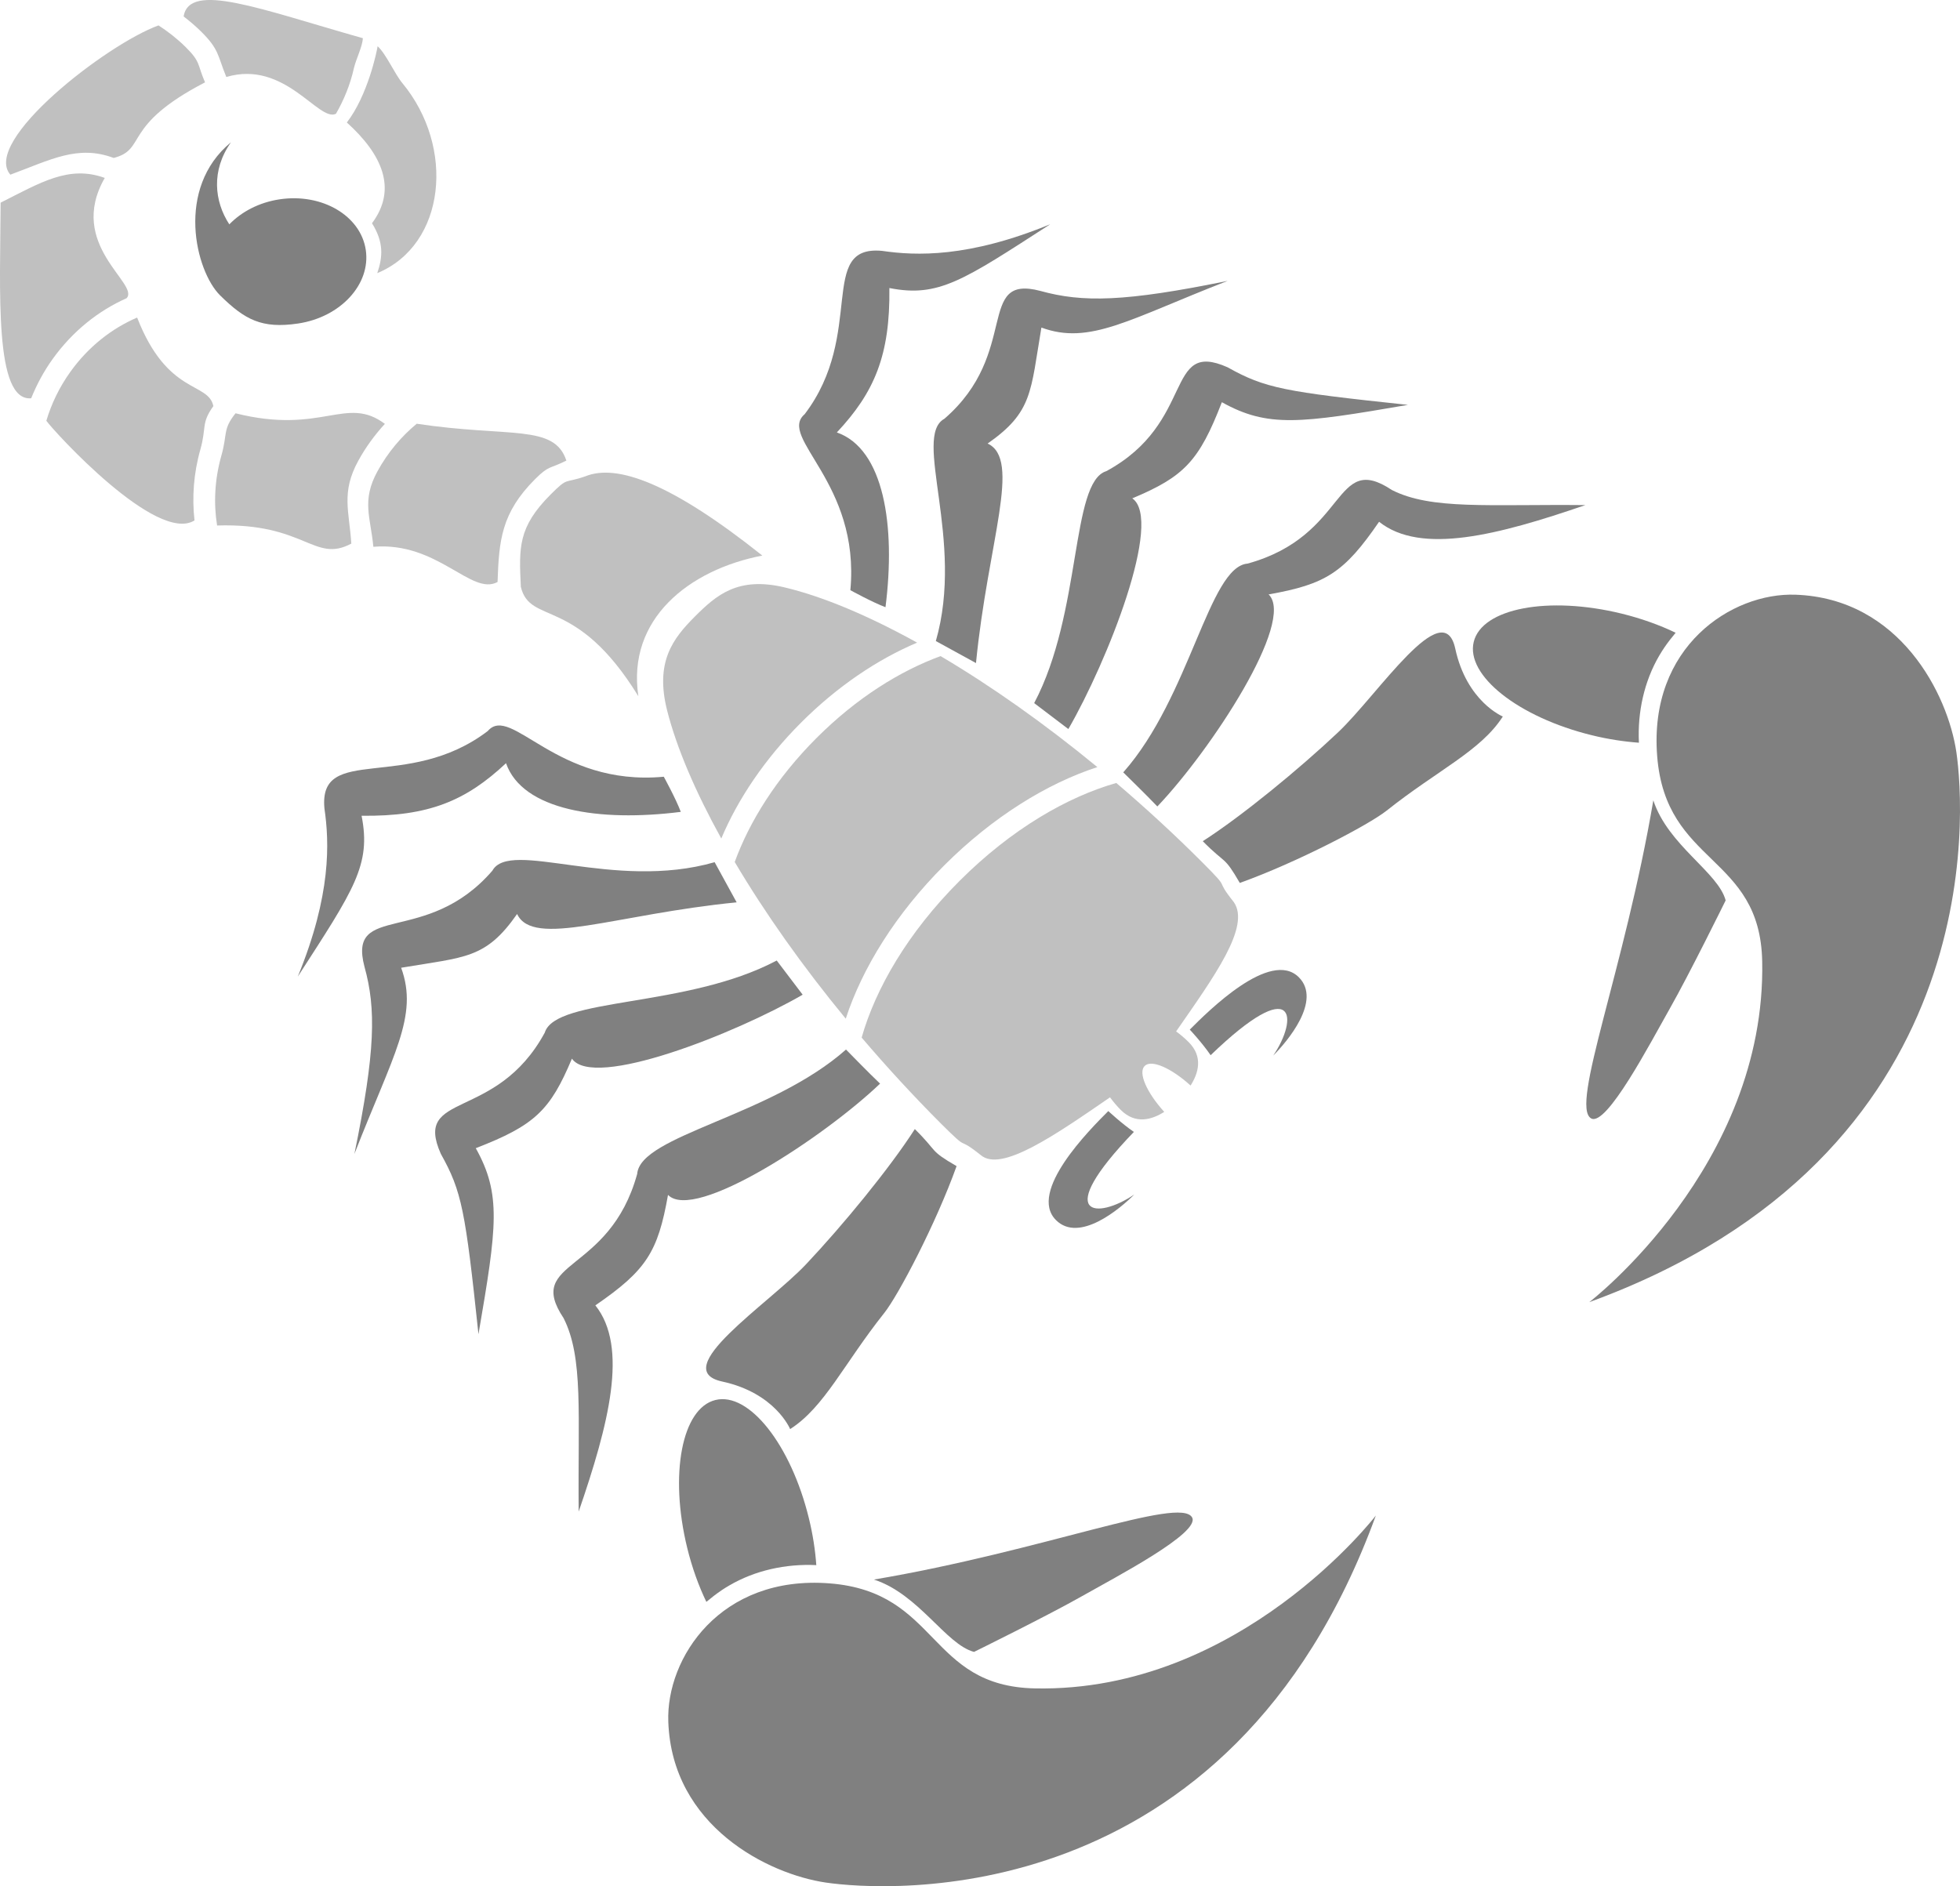 <?xml version="1.0" encoding="utf-8"?>
<!DOCTYPE svg PUBLIC "-//W3C//DTD SVG 1.1//EN" "http://www.w3.org/Graphics/SVG/1.1/DTD/svg11.dtd">
<svg version="1.1" id="Layer_1" xmlns="http://www.w3.org/2000/svg" xmlns:xlink="http://www.w3.org/1999/xlink" x="0px" y="0px"
	 width="135.182px" height="130.113px" viewBox="0 0 135.182 130.113" enable-background="new 0 0 135.182 130.113"
	 xml:space="preserve">
<path fill="#808080" d="M46.954,56.004c-0.326-0.884-1.172-2.424-1.172-2.424c-7.443,0.694-10.516-5.04-12.142-3.151
	c-5.553,4.223-11.69,0.852-11.263,5.342c0.34,2.335,0.481,5.949-1.838,11.595c3.896-6.033,5.066-7.708,4.4-11.094
	c4.65,0.056,7.203-1.041,9.961-3.625C36.035,55.893,41.318,56.718,46.954,56.004z"/>
<path fill="#808080" d="M50.807,62.245c-0.464-0.843-1.518-2.77-1.518-2.77c-6.961,2.004-14.113-1.62-15.331,0.587
	c-4.551,5.269-10.007,2.13-8.818,6.632c0.803,2.898,0.757,5.818-0.697,12.91c2.656-6.829,4.447-9.512,3.224-12.847
	c4.435-0.752,5.822-0.595,7.998-3.708C36.77,65.404,42.423,63.073,50.807,62.245z"/>
<path fill="#808080" d="M55.36,68.616c-0.593-0.773-1.789-2.358-1.789-2.358c-6.24,3.308-15.247,2.507-16,4.979
	c-3.362,6.195-9.11,3.988-7.166,8.36c1.447,2.586,1.688,3.892,2.595,12.439c1.278-7.438,1.585-9.656-0.186-12.833
	c4.071-1.574,5.133-2.606,6.632-6.176C40.938,75.172,50.701,71.31,55.36,68.616z"/>
<path fill="#808080" d="M60.699,74.751c-0.713-0.673-2.35-2.352-2.35-2.352c-5.216,4.62-14.186,5.908-14.401,8.576
	c-1.927,6.989-7.78,5.888-5.076,9.954c1.379,2.724,0.976,6.625,1.04,13.342c2.068-6.015,3.453-11.339,1.15-14.225
	c3.521-2.418,4.313-3.683,5.011-7.62C47.91,84.316,56.849,78.427,60.699,74.751z"/>
<path fill="#808080" d="M94.892,104.545c0,0-9.367,12.203-23.498,11.924c-7.4-0.143-6.615-6.65-14.169-7.245
	c-7.552-0.591-11.291,5.152-11.132,9.544c0.254,7.197,6.874,10.511,10.87,11.095C60.958,130.449,84.813,132.181,94.892,104.545z"/>
<path fill="#808080" d="M67.179,113.951c-1.944-0.516-3.792-3.975-6.902-4.991c11.696-1.982,21.109-5.763,21.941-4.287
	c0.596,1.056-5.219,4.089-7.586,5.43C72.245,111.458,67.179,113.951,67.179,113.951z"/>
<path fill="#808080" d="M56.301,107.965c-2.108-0.104-4.235,0.369-5.997,1.4c-0.191,0.108-0.374,0.225-0.551,0.344
	c-0.369,0.253-0.711,0.518-1.035,0.791c-0.532-1.104-0.985-2.357-1.32-3.722c-1.241-5.068-0.371-9.637,1.947-10.204
	c2.314-0.569,5.2,3.079,6.441,8.147C56.062,105.841,56.228,106.933,56.301,107.965z"/>
<path fill="#808080" d="M54.496,98.581c2.375-1.522,3.688-4.484,6.497-8.017c0.962-1.212,3.557-6.146,4.983-10.123
	c-1.93-1.119-1.24-0.938-2.88-2.555c-1.738,2.709-4.982,6.656-7.501,9.324c-2.629,2.782-9.581,7.269-5.782,8.091
	C53.475,96.092,54.496,98.581,54.496,98.581z"/>
<path fill="#808080" d="M61.073,41.885c-0.883-0.327-2.423-1.173-2.423-1.173c0.693-7.443-5.04-10.517-3.151-12.142
	c4.223-5.555,0.85-11.69,5.342-11.264c2.335,0.341,5.947,0.482,11.595-1.837c-6.032,3.896-7.708,5.066-11.095,4.4
	c0.058,4.65-1.04,7.203-3.624,9.961C60.962,30.965,61.788,36.249,61.073,41.885z"/>
<path fill="#808080" d="M67.314,45.739c-0.843-0.465-2.769-1.518-2.769-1.518c2.004-6.963-1.623-14.113,0.586-15.331
	c5.269-4.552,2.13-10.007,6.631-8.82c2.899,0.804,5.819,0.758,12.909-0.696c-6.827,2.656-9.51,4.448-12.845,3.222
	c-0.753,4.436-0.595,5.824-3.709,8C70.473,31.701,68.141,37.354,67.314,45.739z"/>
<path fill="#808080" d="M73.685,50.291c-0.773-0.593-2.358-1.79-2.358-1.79c3.306-6.24,2.506-15.247,4.977-16
	c6.198-3.36,3.989-9.109,8.362-7.165c2.586,1.447,3.892,1.687,12.439,2.593c-7.438,1.279-9.656,1.586-12.833-0.184
	c-1.574,4.071-2.606,5.133-6.177,6.632C80.242,35.871,76.379,45.631,73.685,50.291z"/>
<path fill="#808080" d="M79.822,55.631c-0.674-0.715-2.351-2.351-2.351-2.351c4.618-5.217,5.906-14.187,8.574-14.402
	c6.989-1.926,5.888-7.78,9.954-5.076c2.724,1.378,6.625,0.976,13.342,1.04c-6.015,2.069-11.339,3.453-14.225,1.15
	c-2.418,3.521-3.683,4.312-7.619,5.011C89.384,42.84,83.497,51.779,79.822,55.631z"/>
<path fill="#808080" d="M109.616,89.823c0,0,12.202-9.366,11.924-23.5c-0.144-7.398-6.653-6.613-7.244-14.167
	c-0.595-7.553,5.15-11.291,9.542-11.132c7.197,0.256,10.511,6.874,11.095,10.87C135.518,55.89,137.25,79.744,109.616,89.823z"/>
<path fill="#808080" d="M119.019,62.111c-0.515-1.945-3.974-3.793-4.988-6.903c-1.985,11.696-5.766,21.109-4.289,21.941
	c1.056,0.596,4.089-5.22,5.43-7.586C116.528,67.174,119.019,62.111,119.019,62.111z"/>
<path fill="#808080" d="M113.037,51.234c-0.106-2.111,0.367-4.236,1.396-5.998c0.112-0.191,0.227-0.373,0.346-0.552
	c0.252-0.369,0.52-0.712,0.791-1.036c-1.104-0.53-2.357-0.984-3.722-1.319c-5.068-1.241-9.637-0.369-10.204,1.947
	s3.08,5.2,8.147,6.443C110.911,50.993,112.002,51.157,113.037,51.234z"/>
<path fill="#808080" d="M103.65,49.426c-1.522,2.375-4.485,3.688-8.019,6.497c-1.21,0.962-6.145,3.557-10.121,4.983
	c-1.119-1.93-0.938-1.24-2.554-2.879c2.708-1.739,6.655-4.983,9.323-7.502c2.782-2.628,7.269-9.582,8.091-5.781
	C101.162,48.407,103.65,49.426,103.65,49.426z"/>
<path fill="#C0C0C0" d="M7.842,10.896c2.322-0.602,0.521-2.218,6.3-5.215c-0.548-1.258-0.283-1.395-1.348-2.444
	c-0.581-0.574-1.209-1.063-1.862-1.484C7.351,3.051-1.281,9.743,0.714,12.049C3.508,11.018,5.365,9.969,7.842,10.896z M3.627,24.771
	c1.377-1.924,3.167-3.342,5.104-4.199c0.928-0.997-4.152-3.677-1.505-8.299c-2.48-0.899-4.427,0.321-7.183,1.707
	c-0.031,6.103-0.447,13.718,2.107,13.494C2.526,26.544,3.01,25.632,3.627,24.771z M23.172,7.848c0.544-0.948,0.979-1.995,1.236-3.14
	c0.137-0.61,0.583-1.472,0.621-2.072c-7.115-2.012-11.954-3.924-12.366-1.503c0.41,0.317,0.811,0.653,1.191,1.028
	c1.272,1.256,1.134,1.635,1.755,3.15C19.671,4.109,21.984,8.45,23.172,7.848z M14.716,28.015c-0.351-1.698-3.164-0.732-5.258-6.109
	c-1.742,0.746-3.363,2.009-4.603,3.741c-0.766,1.068-1.313,2.215-1.659,3.38c0.576,0.788,7.616,8.504,10.219,6.873
	c-0.177-1.575-0.065-3.237,0.405-4.896C14.25,29.491,13.862,29.192,14.716,28.015z M23.922,8.45c2.438,2.2,3.501,4.588,1.735,6.949
	c0.819,1.316,0.747,2.313,0.364,3.443c4.734-1.965,5.389-8.692,1.729-13.11c-0.535-0.646-1.126-2.021-1.706-2.543
	C25.996,3.534,25.371,6.574,23.922,8.45z M40.371,32.857c-1.502,0.526-1.153,0.013-2.395,1.256
	c-2.256,2.256-2.183,3.662-2.053,6.371c0.646,2.677,3.806,0.552,8.105,7.542c-0.799-5.325,3.492-8.726,8.551-9.702
	C46.363,33.373,42.571,31.961,40.371,32.857z M26.545,29.239c-2.674-1.999-4.335,0.771-10.299-0.73
	c-0.898,1.12-0.546,1.394-0.974,2.905c-0.468,1.649-0.546,3.302-0.299,4.836c6.086-0.197,6.686,2.619,9.257,1.249
	c-0.139-2.226-0.721-3.524,0.483-5.719C25.234,30.834,25.855,29.989,26.545,29.239z M39.062,31.771
	c-0.839-2.543-3.927-1.576-10.32-2.541c-1.055,0.871-1.987,1.968-2.705,3.275c-1.117,2.037-0.477,3.177-0.286,5.214
	c4.448-0.374,6.758,3.41,8.566,2.428c0.098-2.863,0.256-4.765,2.592-7.099C37.886,32.07,37.915,32.36,39.062,31.771z"/>
<path fill="#808080" d="M19.284,13.75c-1.415,0.212-2.624,0.856-3.467,1.726c-1.037-1.58-1.264-3.713,0.113-5.661
	c-3.854,3.171-2.444,8.892-0.747,10.563c1.697,1.67,2.862,2.313,5.377,1.938c2.933-0.438,5.021-2.71,4.668-5.075
	S22.213,13.312,19.284,13.75z"/>
<path fill="#808080" d="M76.44,76.642c-1.274,1.276-5.566,5.564-3.61,7.521c1.602,1.603,4.426-0.786,5.403-1.765
	c-2.553,1.737-5.729,1.598-0.029-4.316C77.335,77.483,76.44,76.642,76.44,76.642z"/>
<path fill="#808080" d="M82.06,71.024c1.274-1.277,5.563-5.567,7.521-3.611c1.6,1.602-0.789,4.426-1.766,5.402
	c1.735-2.552,1.598-5.727-4.317-0.026C82.901,71.919,82.06,71.024,82.06,71.024z"/>
<path fill="#C0C0C0" d="M63.255,44.33c-3.348-1.852-6.48-3.178-9.146-3.812c-3.217-0.764-4.7,0.53-6.173,2.001
	c-1.523,1.524-2.779,3.136-1.918,6.515c0.662,2.591,1.955,5.599,3.729,8.808c1.145-2.718,3.008-5.5,5.51-8.002
	C57.757,47.339,60.541,45.476,63.255,44.33z M75.686,52.916c-3.636-2.992-7.318-5.591-10.812-7.657
	c-2.773,1.013-5.771,2.863-8.554,5.646c-2.784,2.783-4.635,5.781-5.646,8.557c2.066,3.492,4.665,7.176,7.658,10.809
	c1.13-3.473,3.444-7.228,6.784-10.568C68.458,56.361,72.211,54.045,75.686,52.916z M76.992,54.011
	c-3.349,0.95-7.219,3.162-10.81,6.754c-3.592,3.59-5.804,7.461-6.754,10.809c1.715,2.012,3.539,3.997,5.453,5.915
	c2.153,2.151,0.936,0.737,2.761,2.19c1.404,1.204,5.061-1.331,8.916-3.983c0.219,0.294,0.46,0.589,0.744,0.871
	c1.01,1.011,2.143,0.674,2.996,0.132c-1.212-1.338-1.815-2.703-1.351-3.168c0.465-0.464,1.829,0.139,3.168,1.351
	c0.541-0.854,0.88-1.985-0.133-2.996c-0.279-0.28-0.571-0.521-0.864-0.739c2.64-3.804,5.145-7.239,3.977-8.92
	c-1.453-1.825-0.038-0.609-2.191-2.761C80.989,57.548,79.002,55.725,76.992,54.011z"/>
</svg>
